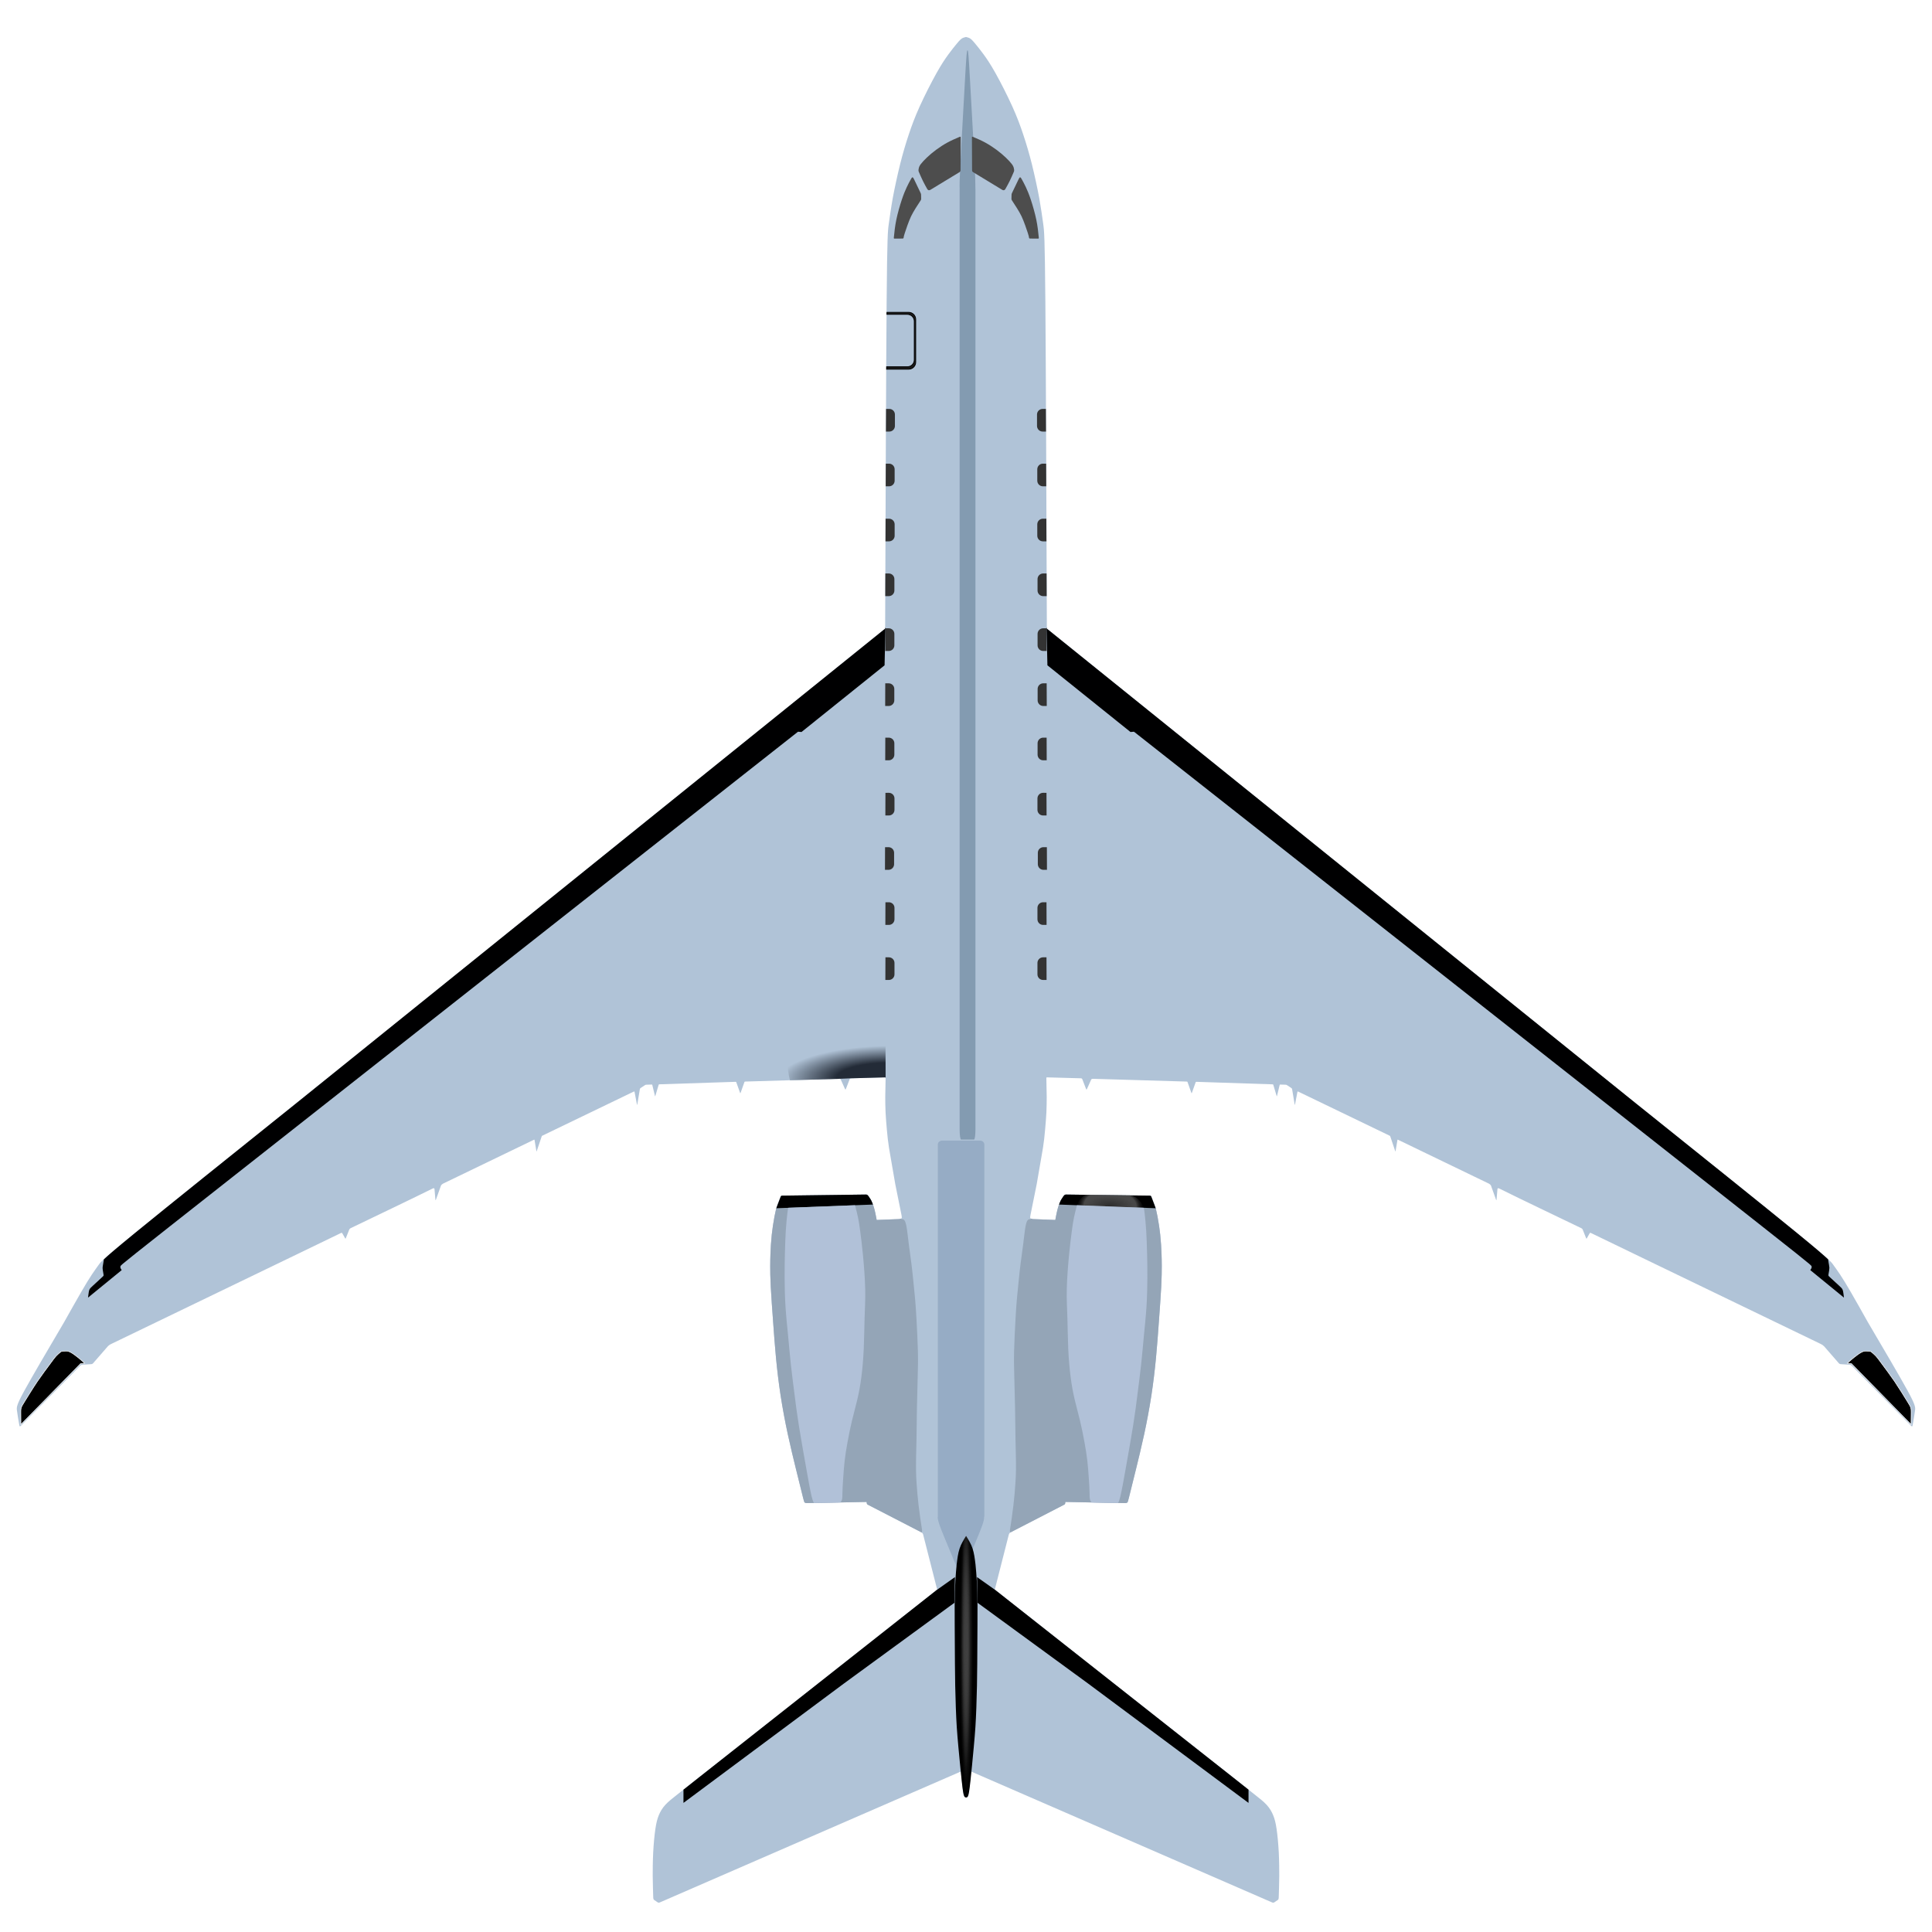 <?xml version="1.0" encoding="UTF-8" standalone="no"?>
<!-- Created with Inkscape (http://www.inkscape.org/) -->

<svg
   width="275mm"
   height="275mm"
   viewBox="0 0 275 275"
   version="1.1"
   id="svg5"
   xml:space="preserve"
   xmlns:xlink="http://www.w3.org/1999/xlink"
   xmlns="http://www.w3.org/2000/svg"
   xmlns:svg="http://www.w3.org/2000/svg"><defs
     id="defs2"><linearGradient
       id="linearGradient17"><stop
         style="stop-color:#8f8f8f;stop-opacity:1;"
         offset="0.764"
         id="stop16" /><stop
         style="stop-color:#272727;stop-opacity:0;"
         offset="1"
         id="stop17" /></linearGradient><linearGradient
       id="linearGradient15"><stop
         style="stop-color:#2c2c2c;stop-opacity:0.902;"
         offset="0.04"
         id="stop10" /><stop
         style="stop-color:#2d2d2d;stop-opacity:0;"
         offset="1"
         id="stop15" /></linearGradient><linearGradient
       id="linearGradient9"><stop
         style="stop-color:#232b37;stop-opacity:1;"
         offset="0.454"
         id="stop6" /><stop
         style="stop-color:#b0c3d7;stop-opacity:1;"
         offset="1"
         id="stop9" /></linearGradient><linearGradient
       id="linearGradient12"><stop
         style="stop-color:#3e3e3e;stop-opacity:1;"
         offset="0"
         id="stop13" /><stop
         style="stop-color:#4d4d4d;stop-opacity:0;"
         offset="1"
         id="stop14" /></linearGradient><linearGradient
       id="linearGradient11"><stop
         style="stop-color:#464646;stop-opacity:1;"
         offset="0"
         id="stop11" /><stop
         style="stop-color:#000000;stop-opacity:1;"
         offset="1"
         id="stop12" /></linearGradient><radialGradient
       xlink:href="#linearGradient15"
       id="radialGradient8"
       cx="130.241"
       cy="188.635"
       fx="130.241"
       fy="188.635"
       r="6.875"
       gradientTransform="matrix(0.497,-0.016,0.006,0.194,64.335,149.717)"
       gradientUnits="userSpaceOnUse" /><radialGradient
       xlink:href="#linearGradient17"
       id="radialGradient22"
       cx="130.173"
       cy="187.117"
       fx="130.173"
       fy="187.117"
       r="4.743"
       gradientTransform="matrix(1.021,-0.039,0.023,0.6,-7.004,77.036)"
       gradientUnits="userSpaceOnUse" /><radialGradient
       xlink:href="#linearGradient11"
       id="radialGradient12"
       cx="150.6"
       cy="249.385"
       fx="150.6"
       fy="249.385"
       r="1.627"
       gradientTransform="matrix(0,12.907,-0.573,0,293.574,-1696.572)"
       gradientUnits="userSpaceOnUse" /><radialGradient
       xlink:href="#linearGradient12"
       id="radialGradient14"
       cx="150.548"
       cy="249.557"
       fx="150.548"
       fy="249.557"
       r="1.627"
       gradientTransform="matrix(0.386,0,0,11.438,92.63,-2607.911)"
       gradientUnits="userSpaceOnUse" /><radialGradient
       xlink:href="#linearGradient9"
       id="radialGradient13"
       gradientUnits="userSpaceOnUse"
       gradientTransform="matrix(-2.145,0.055,0.016,0.639,484.45,51.315)"
       cx="162.223"
       cy="165.388"
       fx="162.223"
       fy="165.388"
       r="6.988" /><filter
       style="color-interpolation-filters:sRGB"
       id="filter5"
       x="-2.871"
       y="-0.286"
       width="6.741"
       height="1.572"><feGaussianBlur
         stdDeviation="18.466"
         id="feGaussianBlur5" /></filter><filter
       style="color-interpolation-filters:sRGB"
       id="filter6"
       x="-0.85"
       y="-0.191"
       width="2.7"
       height="1.382"><feGaussianBlur
         stdDeviation="4.883"
         id="feGaussianBlur6" /></filter></defs><g
     id="layer1"
     style="display:inline"
     transform="translate(0,-18.785)"><g
       id="g5"
       style="display:inline;opacity:1"
       transform="translate(-13.228,6.18)"><path
         id="path2"
         style="display:inline;opacity:1;fill:#b0c3d7;fill-opacity:1;stroke-width:0.119"
         d="m 150.696,17.877 c 10e-6,-1e-6 -0.032,0.008 -0.063,0.016 -0.032,0.008 0.031,-0.008 -5.1e-4,0 -0.032,0.008 -0.19,0.046 -0.308,0.093 -0.118,0.047 -0.228,0.109 -0.365,0.233 -0.137,0.123 -0.301,0.308 -0.587,0.653 -0.286,0.345 -0.692,0.849 -1.15,1.474 -0.458,0.625 -0.968,1.371 -1.697,2.675 -0.729,1.303 -1.677,3.162 -2.377,4.707 -0.7,1.545 -1.153,2.777 -1.581,4.065 -0.428,1.288 -0.829,2.63 -1.215,4.174 -0.386,1.543 -0.832,3.638 -1.052,4.842 -0.219,1.204 -0.433,2.722 -0.567,3.679 -0.134,0.957 -0.225,1.607 -0.304,11.155 -0.079,9.548 -0.145,27.995 -0.212,46.442 l -55.631,44.835 -27.815,22.417 c -9.278,7.436 -18.556,14.873 -23.291,18.741 -4.735,3.868 -4.927,4.169 -5.189,4.539 -0.261,0.37 -0.592,0.81 -0.992,1.412 -0.4,0.602 -0.869,1.366 -1.536,2.519 -0.668,1.152 -1.533,2.693 -2.399,4.233 -2.263,3.846 -4.526,7.692 -5.656,9.752 -1.13,2.06 -1.125,2.386 -1.072,2.815 0.054,0.429 0.195,1.292 0.276,1.752 0.08,0.46 0.099,0.522 0.137,0.532 0.039,0.011 0.096,-0.036 0.153,-0.082 l 8.364,-8.471 c 0.068,-0.068 0.135,-0.136 0.212,-0.174 0.076,-0.038 0.161,-0.046 0.246,-0.054 l 1.141,-0.068 c 0.071,-0.006 0.141,-0.012 0.198,-0.04 0.058,-0.028 0.102,-0.077 0.146,-0.126 l 2.067,-2.374 c 0.075,-0.071 0.151,-0.142 0.24,-0.203 0.089,-0.061 0.193,-0.111 0.296,-0.161 l 7.964,-3.844 8.273,-3.994 8.273,-3.994 8.104,-3.918 c 0.056,-0.025 0.112,-0.051 0.151,-0.044 0.039,0.007 0.061,0.045 0.083,0.084 l 0.363,0.641 c 0.027,0.054 0.054,0.107 0.079,0.105 0.025,-0.002 0.048,-0.061 0.071,-0.12 l 0.445,-1.115 c 0.023,-0.056 0.045,-0.112 0.084,-0.156 0.039,-0.044 0.095,-0.075 0.15,-0.107 l 5.861,-2.817 3.014,-1.455 2.768,-1.356 c 0.082,-0.033 0.164,-0.066 0.211,-0.049 0.047,0.017 0.059,0.085 0.071,0.153 l 0.121,1.383 c 0.008,0.086 0.015,0.172 0.034,0.172 0.019,-6.1e-4 0.049,-0.088 0.079,-0.176 l 0.696,-1.938 c 0.039,-0.05 0.078,-0.099 0.124,-0.141 0.046,-0.041 0.101,-0.074 0.155,-0.107 l 6.507,-3.142 3.254,-1.571 3.16,-1.526 c 0.031,-0.015 0.062,-0.03 0.081,-0.02 0.019,0.01 0.024,0.044 0.03,0.079 l 0.255,1.525 c 0.007,0.04 0.013,0.081 0.024,0.081 0.01,-5.9e-4 0.024,-0.043 0.038,-0.084 l 0.7,-2.077 c 0.007,-0.02 0.014,-0.04 0.03,-0.057 0.016,-0.016 0.042,-0.029 0.067,-0.041 l 12.983,-6.262 c 0.039,-0.019 0.077,-0.037 0.101,-0.024 0.024,0.013 0.032,0.058 0.041,0.102 l 0.315,1.65 c 0.015,0.08 0.03,0.159 0.045,0.157 0.015,-0.002 0.029,-0.086 0.042,-0.17 l 0.341,-2.047 c 0.007,-0.042 0.014,-0.083 0.041,-0.12 0.027,-0.037 0.075,-0.068 0.122,-0.099 l 0.548,-0.363 c 0.036,-0.024 0.072,-0.047 0.113,-0.06 0.041,-0.013 0.087,-0.014 0.132,-0.015 l 0.716,-0.021 c 0.03,-0.001 0.059,-0.002 0.077,0.013 0.019,0.015 0.026,0.044 0.033,0.074 l 0.361,1.491 c 0.011,0.047 0.022,0.094 0.036,0.091 0.013,-0.002 0.029,-0.053 0.044,-0.105 l 0.451,-1.503 c 0.009,-0.031 0.018,-0.06 0.041,-0.076 0.024,-0.016 0.062,-0.018 0.1,-0.019 l 10.764,-0.354 c 0.044,-0.001 0.087,-0.003 0.116,0.016 0.029,0.019 0.042,0.058 0.056,0.097 l 0.497,1.396 c 0.02,0.055 0.039,0.11 0.059,0.11 0.02,-4.3e-4 0.04,-0.057 0.059,-0.113 l 0.515,-1.455 c 0.01,-0.029 0.02,-0.057 0.045,-0.072 0.025,-0.015 0.065,-0.017 0.105,-0.018 l 13.268,-0.39 c 0.084,-0.002 0.167,-0.005 0.223,0.024 0.055,0.029 0.082,0.088 0.109,0.147 l 0.546,1.216 c 0.032,0.07 0.063,0.141 0.092,0.142 0.029,9.2e-4 0.055,-0.068 0.082,-0.137 l 0.491,-1.273 c 0.024,-0.063 0.048,-0.125 0.095,-0.158 0.046,-0.032 0.116,-0.034 0.184,-0.036 l 4.737,-0.13 c 0.042,-0.001 0.084,-0.002 0.105,0.019 0.021,0.021 0.021,0.065 0.022,0.108 l -0.051,2.655 c 0.004,0.718 0.007,1.436 0.045,2.211 0.038,0.775 0.11,1.607 0.183,2.439 l 0.133,1.344 c 0.057,0.434 0.115,0.869 0.167,1.215 0.052,0.347 0.099,0.606 0.146,0.865 l 0.751,4.342 0.875,4.34 c 0.041,0.203 0.082,0.406 0.025,0.511 -0.057,0.105 -0.21,0.113 -0.364,0.12 l -2.689,0.105 -0.495,0.02 c -0.027,-0.145 -0.054,-0.291 -0.084,-0.45 -0.03,-0.16 -0.062,-0.333 -0.115,-0.574 -0.053,-0.24 -0.128,-0.547 -0.203,-0.794 -0.075,-0.246 -0.152,-0.432 -0.219,-0.596 -0.067,-0.164 -0.125,-0.306 -0.205,-0.451 -0.08,-0.144 -0.182,-0.291 -0.269,-0.417 -0.088,-0.126 -0.161,-0.233 -0.24,-0.285 -0.079,-0.053 -0.162,-0.052 -0.246,-0.051 l -11.81,0.155 c -0.075,0.001 -0.15,0.002 -0.199,0.036 -0.05,0.034 -0.075,0.1 -0.176,0.365 -0.101,0.265 -0.278,0.729 -0.379,0.994 -0.101,0.264 -0.125,0.329 -0.144,0.395 -0.019,0.067 -0.032,0.137 -0.073,0.32 -0.042,0.183 -0.111,0.481 -0.186,0.87 -0.075,0.389 -0.154,0.871 -0.22,1.303 -0.065,0.432 -0.116,0.813 -0.163,1.258 -0.047,0.445 -0.091,0.955 -0.122,1.426 -0.031,0.471 -0.05,0.903 -0.067,1.366 -0.017,0.463 -0.03,0.957 -0.033,1.667 -0.002,0.71 0.007,1.636 0.079,2.999 0.071,1.363 0.204,3.163 0.33,4.906 0.126,1.743 0.246,3.429 0.413,5.178 0.167,1.749 0.38,3.56 0.662,5.396 0.282,1.836 0.634,3.695 1.012,5.455 0.379,1.76 0.845,3.669 1.17,4.989 0.325,1.32 0.866,3.495 0.998,4.028 0.132,0.533 0.168,0.676 0.264,0.747 0.095,0.07 0.251,0.067 0.406,0.064 l 8.384,-0.164 0.026,0.164 c 0.006,0.054 0.013,0.108 0.039,0.147 0.027,0.039 0.074,0.063 0.122,0.088 l 7.508,3.873 c 0.1,0.051 0.2,0.103 0.263,0.181 0.063,0.078 0.09,0.183 0.117,0.288 l 1.873,7.346 0.1,0.392 -0.281,0.222 -4.821,3.8 -4.821,3.801 -4.821,3.8 -4.821,3.801 -4.82,3.8 -4.821,3.801 -4.821,3.8 -3.062,2.425 c -0.586,0.459 -1.173,0.917 -1.606,1.39 -0.433,0.472 -0.714,0.958 -0.926,1.473 -0.212,0.515 -0.357,1.061 -0.488,1.951 -0.131,0.89 -0.249,2.126 -0.312,3.344 -0.063,1.218 -0.071,2.645 -0.069,3.316 0.002,0.671 0.021,1.292 0.032,1.656 0.011,0.364 0.029,0.957 0.036,1.212 0.008,0.255 0.011,0.379 0.04,0.459 0.028,0.08 0.081,0.116 0.134,0.152 l 0.238,0.161 0.187,0.126 c 0.058,0.039 0.115,0.078 0.186,0.079 0.071,0.001 0.155,-0.036 0.239,-0.072 l 10.506,-4.569 10.759,-4.679 10.759,-4.679 10.759,-4.679 0.062,0.633 0.056,0.582 0.062,0.653 0.069,0.665 0.072,0.51 0.097,0.387 c 0.004,0.018 0.011,0.044 0.013,0.053 0.002,0.009 0.047,0.062 0.072,0.092 0.025,0.029 0.111,0.097 0.126,0.103 0.016,0.006 0.027,0.011 0.047,0.017 0.02,0.007 0.029,0.009 0.04,0.009 0.012,10e-6 0.018,10e-4 0.037,-0.005 0.02,-0.007 0.04,-0.011 0.056,-0.018 0.016,-0.007 0.094,-0.07 0.12,-0.099 0.025,-0.029 0.054,-0.067 0.067,-0.094 0.012,-0.026 0.018,-0.056 0.018,-0.056 l 0.098,-0.388 0.072,-0.51 0.069,-0.665 0.062,-0.653 0.056,-0.582 0.062,-0.633 10.759,4.679 10.759,4.679 10.759,4.679 10.506,4.569 c 0.084,0.037 0.169,0.073 0.24,0.072 0.071,-10e-4 0.128,-0.04 0.186,-0.079 l 0.187,-0.126 0.238,-0.161 c 0.053,-0.036 0.106,-0.072 0.134,-0.152 0.028,-0.08 0.032,-0.204 0.04,-0.459 0.008,-0.255 0.025,-0.847 0.036,-1.212 0.011,-0.364 0.029,-0.985 0.032,-1.656 0.002,-0.671 -0.006,-2.098 -0.069,-3.316 -0.063,-1.218 -0.181,-2.454 -0.312,-3.344 -0.131,-0.89 -0.275,-1.435 -0.488,-1.951 -0.212,-0.515 -0.493,-1.001 -0.926,-1.473 -0.433,-0.472 -1.02,-0.931 -1.606,-1.39 l -3.062,-2.425 -4.821,-3.8 -4.821,-3.801 -4.821,-3.8 -4.821,-3.801 -4.821,-3.8 -4.82,-3.801 -4.821,-3.8 -0.281,-0.222 0.1,-0.392 1.873,-7.346 c 0.027,-0.105 0.053,-0.21 0.117,-0.288 0.063,-0.078 0.163,-0.129 0.263,-0.181 l 7.508,-3.873 c 0.048,-0.025 0.095,-0.049 0.122,-0.088 0.027,-0.039 0.033,-0.093 0.039,-0.147 l 0.026,-0.164 8.385,0.164 c 0.155,0.003 0.311,0.006 0.406,-0.064 0.095,-0.07 0.131,-0.214 0.264,-0.747 0.132,-0.533 0.673,-2.708 0.998,-4.028 0.325,-1.32 0.791,-3.229 1.17,-4.989 0.379,-1.76 0.731,-3.62 1.013,-5.455 0.282,-1.836 0.495,-3.647 0.662,-5.396 0.167,-1.749 0.287,-3.435 0.413,-5.178 0.126,-1.743 0.259,-3.543 0.33,-4.906 0.071,-1.363 0.08,-2.289 0.078,-2.999 -0.002,-0.71 -0.016,-1.204 -0.033,-1.667 -0.017,-0.463 -0.035,-0.895 -0.067,-1.366 -0.031,-0.471 -0.074,-0.98 -0.121,-1.426 -0.047,-0.445 -0.099,-0.827 -0.164,-1.258 -0.065,-0.432 -0.144,-0.913 -0.219,-1.303 -0.075,-0.389 -0.145,-0.687 -0.186,-0.87 -0.042,-0.183 -0.055,-0.253 -0.074,-0.32 -0.019,-0.067 -0.043,-0.131 -0.144,-0.395 -0.101,-0.264 -0.278,-0.728 -0.379,-0.994 -0.101,-0.265 -0.126,-0.332 -0.176,-0.365 -0.05,-0.034 -0.125,-0.035 -0.199,-0.036 l -11.809,-0.155 c -0.084,-0.001 -0.167,-0.002 -0.246,0.051 -0.079,0.053 -0.153,0.159 -0.24,0.285 -0.088,0.126 -0.189,0.273 -0.269,0.417 -0.08,0.144 -0.138,0.287 -0.206,0.451 -0.067,0.164 -0.143,0.35 -0.219,0.596 -0.075,0.246 -0.15,0.553 -0.203,0.794 -0.053,0.24 -0.086,0.414 -0.116,0.574 -0.03,0.16 -0.056,0.305 -0.083,0.45 l -0.495,-0.02 -2.689,-0.105 c -0.154,-0.007 -0.308,-0.015 -0.364,-0.12 -0.057,-0.105 -0.016,-0.308 0.025,-0.511 l 0.875,-4.34 0.751,-4.342 c 0.047,-0.259 0.094,-0.518 0.146,-0.865 0.052,-0.347 0.109,-0.781 0.166,-1.215 l 0.133,-1.344 c 0.073,-0.832 0.145,-1.664 0.183,-2.439 0.038,-0.775 0.041,-1.493 0.045,-2.211 l -0.051,-2.655 c 2e-4,-0.043 4.1e-4,-0.087 0.022,-0.108 0.021,-0.021 0.063,-0.02 0.105,-0.019 l 4.736,0.13 c 0.069,0.002 0.138,0.004 0.184,0.036 0.046,0.032 0.071,0.095 0.095,0.158 l 0.491,1.273 c 0.026,0.069 0.053,0.138 0.082,0.137 0.029,-9.2e-4 0.06,-0.071 0.092,-0.142 l 0.546,-1.216 c 0.027,-0.059 0.053,-0.119 0.109,-0.147 0.055,-0.029 0.139,-0.026 0.222,-0.024 l 13.269,0.39 c 0.04,10e-4 0.08,0.003 0.105,0.018 0.025,0.015 0.035,0.044 0.045,0.072 l 0.515,1.455 c 0.02,0.056 0.04,0.112 0.059,0.113 0.02,4.3e-4 0.039,-0.055 0.058,-0.11 l 0.498,-1.396 c 0.014,-0.039 0.027,-0.078 0.056,-0.097 0.029,-0.019 0.073,-0.017 0.116,-0.016 l 10.764,0.354 c 0.038,10e-4 0.076,0.003 0.1,0.019 0.024,0.016 0.032,0.046 0.041,0.076 l 0.451,1.503 c 0.015,0.051 0.031,0.103 0.044,0.105 0.013,0.002 0.025,-0.045 0.036,-0.091 l 0.361,-1.491 c 0.007,-0.03 0.014,-0.06 0.033,-0.074 0.019,-0.015 0.048,-0.014 0.077,-0.013 l 0.716,0.021 c 0.045,10e-4 0.091,0.003 0.132,0.015 0.041,0.013 0.076,0.036 0.113,0.06 l 0.549,0.363 c 0.047,0.031 0.094,0.063 0.121,0.099 0.027,0.037 0.034,0.078 0.041,0.12 l 0.341,2.047 c 0.014,0.084 0.028,0.168 0.042,0.17 0.015,0.002 0.03,-0.078 0.045,-0.157 l 0.315,-1.65 c 0.008,-0.045 0.017,-0.089 0.041,-0.102 0.024,-0.013 0.062,0.005 0.101,0.024 l 12.983,6.262 c 0.025,0.012 0.051,0.025 0.067,0.041 0.016,0.017 0.023,0.036 0.03,0.057 l 0.7,2.077 c 0.014,0.042 0.028,0.084 0.038,0.084 0.01,5e-4 0.017,-0.04 0.024,-0.081 l 0.255,-1.525 c 0.006,-0.034 0.011,-0.069 0.03,-0.079 0.019,-0.01 0.049,0.005 0.081,0.02 l 3.16,1.526 3.254,1.571 6.507,3.142 c 0.054,0.033 0.108,0.066 0.154,0.107 0.046,0.041 0.085,0.091 0.125,0.141 l 0.696,1.938 c 0.03,0.087 0.06,0.175 0.079,0.176 0.019,6.1e-4 0.026,-0.086 0.034,-0.172 l 0.12,-1.383 c 0.012,-0.068 0.024,-0.136 0.071,-0.153 0.047,-0.017 0.129,0.015 0.211,0.049 l 2.767,1.356 3.014,1.455 5.861,2.817 c 0.056,0.031 0.112,0.063 0.151,0.107 0.039,0.044 0.061,0.099 0.084,0.156 l 0.445,1.115 c 0.023,0.059 0.047,0.118 0.072,0.12 0.025,0.002 0.052,-0.051 0.079,-0.105 l 0.363,-0.641 c 0.022,-0.039 0.043,-0.077 0.082,-0.084 0.039,-0.007 0.096,0.018 0.152,0.044 l 8.104,3.918 8.273,3.994 8.273,3.994 7.964,3.844 c 0.103,0.05 0.206,0.1 0.295,0.161 0.089,0.061 0.164,0.132 0.24,0.203 l 2.067,2.374 c 0.044,0.049 0.089,0.099 0.147,0.126 0.058,0.028 0.128,0.034 0.198,0.04 l 1.14,0.068 c 0.085,0.008 0.171,0.016 0.247,0.054 0.076,0.038 0.144,0.106 0.212,0.174 l 8.364,8.471 c 0.057,0.046 0.115,0.092 0.153,0.082 0.039,-0.011 0.058,-0.072 0.138,-0.532 0.081,-0.46 0.222,-1.323 0.275,-1.752 0.054,-0.429 0.058,-0.755 -1.071,-2.815 -1.13,-2.06 -3.393,-5.906 -5.656,-9.752 -0.866,-1.541 -1.731,-3.081 -2.399,-4.233 -0.668,-1.152 -1.137,-1.917 -1.537,-2.519 -0.4,-0.602 -0.731,-1.042 -0.992,-1.412 -0.261,-0.37 -0.454,-0.671 -5.189,-4.539 -4.735,-3.868 -14.013,-11.305 -23.291,-18.741 L 217.867,146.92 162.237,102.085 c -0.067,-18.447 -0.133,-36.894 -0.212,-46.442 -0.079,-9.548 -0.17,-10.198 -0.304,-11.155 -0.134,-0.957 -0.347,-2.475 -0.566,-3.679 -0.219,-1.204 -0.665,-3.298 -1.052,-4.842 -0.386,-1.544 -0.788,-2.886 -1.216,-4.174 -0.428,-1.288 -0.88,-2.52 -1.58,-4.065 -0.7,-1.545 -1.648,-3.404 -2.377,-4.707 -0.729,-1.303 -1.239,-2.05 -1.697,-2.675 -0.458,-0.625 -0.864,-1.129 -1.15,-1.474 -0.286,-0.345 -0.45,-0.529 -0.587,-0.653 -0.137,-0.123 -0.246,-0.186 -0.365,-0.233 -0.118,-0.047 -0.245,-0.078 -0.309,-0.093 -0.063,-0.015 -0.042,-0.013 -0.063,-0.016 -0.008,-9.88e-4 -0.02,-0.005 -0.031,-0.005 -0.018,3.6e-5 -0.033,0.005 -0.033,0.005 0,-1e-6 4e-5,10e-7 4e-5,0 z" /><g
         id="g54"
         style="display:inline;opacity:1"><path
           id="path7"
           style="display:inline;opacity:0.903;fill:#90a7c0;fill-opacity:1;stroke:none;stroke-width:0.047;stroke-opacity:1;filter:url(#filter6)"
           d="m 150.713,235.719 c 0.082,3.9e-4 0.165,-3.9e-4 0.188,-0.001 0.459,-0.011 0.972,-0.514 1.4,-0.971 0.428,-0.457 0.772,-0.867 1.275,-1.453 0.503,-0.586 1.164,-1.349 2.115,-2.454 0.878,-1.021 1.998,-2.332 1.896,-2.806 0.024,-0.043 0.06,-0.085 0.06,-0.131 v -52.908 c 0,-0.309 -0.562,-0.558 -1.261,-0.558 h -11.229 c -0.699,0 -1.261,0.249 -1.261,0.558 v 52.908 c 0,0.013 0.015,0.024 0.017,0.036 -0.32,0.366 0.908,1.802 1.853,2.9 0.95,1.105 1.612,1.868 2.115,2.454 0.503,0.586 0.846,0.997 1.275,1.453 0.428,0.457 0.942,0.96 1.4,0.971 0.013,3.1e-4 0.063,-1.8e-4 0.1,-2e-4 0.024,3.9e-4 0.032,0.002 0.058,0.002 z"
           transform="matrix(0.481,0,0,1,77.509,0.521)" /><path
           id="path34"
           style="display:inline;opacity:0.907;mix-blend-mode:normal;fill:#7a93aa;fill-opacity:1;stroke:none;stroke-width:0.079;stroke-opacity:1;filter:url(#filter5)"
           d="m 150.9,19.441 c -0.092,-0.001 -0.184,0.001 -0.211,0.003 -0.514,0.028 -1.089,1.3 -1.568,2.456 -0.48,1.155 -0.865,2.193 -1.428,3.677 -0.563,1.483 -1.304,3.412 -2.368,6.208 -0.983,2.583 -2.238,5.9 -2.124,7.099 -0.027,0.11 -0.067,0.214 -0.067,0.332 v 133.844 c 0,0.782 0.63,1.412 1.412,1.412 h 12.575 c 0.782,0 1.412,-0.63 1.412,-1.412 V 39.216 c 0,-0.033 -0.016,-0.06 -0.019,-0.092 0.358,-0.925 -1.017,-4.558 -2.075,-7.337 -1.064,-2.796 -1.805,-4.725 -2.368,-6.208 -0.563,-1.483 -0.948,-2.522 -1.428,-3.677 -0.48,-1.155 -1.054,-2.427 -1.568,-2.456 -0.014,-7.81e-4 -0.07,4.63e-4 -0.112,5.16e-4 -0.026,-10e-4 -0.036,-0.005 -0.065,-0.005 z"
           transform="matrix(-0.146,0,0,1,172.969,0.341)" /></g><use
         x="0"
         y="0"
         xlink:href="#path55"
         id="use18"
         transform="matrix(-1,0,0,1,301.454,4.7000054e-4)"
         style="display:inline;opacity:1" /><path
         id="path55"
         style="display:inline;opacity:1;fill:#000000;fill-opacity:1;stroke-width:0.119"
         d="m 149.153,237.088 -2.533,1.793 -0.006,-0.003 -0.268,0.211 -4.821,3.8 -4.821,3.801 -4.821,3.8 -4.821,3.801 -4.82,3.8 -4.821,3.801 -4.821,3.8 -2.088,1.653 v 1.883 l 22.87,-17.016 15.71,-11.476 z" /><use
         x="0"
         y="0"
         xlink:href="#g22"
         id="use17"
         style="display:inline;opacity:1"
         transform="matrix(-1,0,0,1,301.455,-7e-5)" /><g
         id="g22"><g
           id="g11"
           style="display:inline;opacity:1"><path
             id="path11"
             style="display:inline;opacity:1;fill:url(#radialGradient12);fill-opacity:1;stroke-width:0.079"
             d="m 150.713,231.229 v 0.003 c -0.349,0.556 -0.699,1.112 -0.921,1.783 -0.223,0.672 -0.32,1.461 -0.416,2.249 -0.069,0.728 -0.138,1.456 -0.189,2.365 -0.051,0.91 -0.091,2.219 -0.098,3.463 -0.007,1.244 0.015,4.301 0.022,5.645 0.007,1.343 0.017,3.871 0.055,5.823 0.038,1.952 0.121,4.329 0.222,5.878 0.101,1.549 0.354,4.163 0.483,5.484 0.13,1.321 0.298,3 0.419,3.72 0.099,0.59 0.18,0.815 0.434,0.81 0.241,-0.005 0.321,-0.254 0.415,-0.81 0.121,-0.72 0.289,-2.399 0.419,-3.72 0.13,-1.321 0.383,-3.936 0.483,-5.484 0.101,-1.549 0.183,-3.926 0.222,-5.878 0.038,-1.952 0.048,-4.48 0.055,-5.823 0.007,-1.343 0.03,-4.401 0.022,-5.645 -0.007,-1.244 -0.047,-2.553 -0.098,-3.463 -0.051,-0.91 -0.12,-1.637 -0.189,-2.365 -0.096,-0.788 -0.193,-1.576 -0.416,-2.249 -0.223,-0.671 -0.572,-1.227 -0.921,-1.783 v -0.003 c -3.3e-4,5.2e-4 -7e-4,0.001 -0.001,0.002 -3.3e-4,-5.3e-4 -7e-4,-0.001 -0.001,-0.002 z"
             transform="translate(0,0.004)" /><path
             id="path1"
             style="display:inline;opacity:1;fill:url(#radialGradient14);fill-opacity:1;stroke-width:0.079"
             d="m 150.713,231.233 v 0.003 c -0.349,0.556 -0.699,1.112 -0.921,1.783 -0.223,0.672 -0.32,1.461 -0.416,2.249 -0.069,0.728 -0.138,1.456 -0.189,2.365 -0.051,0.91 -0.091,2.219 -0.098,3.463 -0.007,1.244 0.015,4.301 0.022,5.645 0.007,1.343 0.017,3.871 0.055,5.823 0.038,1.952 0.121,4.329 0.222,5.878 0.101,1.549 0.354,4.163 0.483,5.484 0.13,1.321 0.298,3 0.419,3.72 0.099,0.59 0.18,0.815 0.434,0.81 0.241,-0.005 0.321,-0.254 0.415,-0.81 0.121,-0.72 0.289,-2.399 0.419,-3.72 0.13,-1.321 0.383,-3.936 0.483,-5.484 0.101,-1.549 0.183,-3.926 0.222,-5.878 0.038,-1.952 0.048,-4.48 0.055,-5.823 0.007,-1.343 0.03,-4.401 0.022,-5.645 -0.007,-1.244 -0.047,-2.553 -0.098,-3.463 -0.051,-0.91 -0.12,-1.637 -0.189,-2.365 -0.096,-0.788 -0.193,-1.576 -0.416,-2.249 -0.223,-0.671 -0.572,-1.227 -0.921,-1.783 v -0.003 c -3.3e-4,5.2e-4 -7e-4,0.001 -0.001,0.002 -3.3e-4,-5.3e-4 -7e-4,-0.001 -0.001,-0.002 z" /></g><path
           id="path25"
           style="display:inline;opacity:1;mix-blend-mode:normal;fill:#94a5b7;fill-opacity:1;stroke-width:0.119"
           d="m 136.433,182.638 -11.81,0.155 c -0.075,0.001 -0.15,0.002 -0.199,0.036 -0.05,0.034 -0.075,0.1 -0.176,0.365 -0.101,0.265 -0.278,0.729 -0.379,0.994 -0.101,0.264 -0.125,0.329 -0.144,0.395 -0.019,0.067 -0.032,0.137 -0.073,0.32 -0.042,0.183 -0.111,0.481 -0.186,0.87 -0.075,0.389 -0.154,0.871 -0.22,1.303 -0.065,0.432 -0.116,0.813 -0.163,1.258 -0.047,0.445 -0.091,0.955 -0.122,1.426 -0.031,0.471 -0.05,0.903 -0.067,1.366 -0.017,0.463 -0.03,0.957 -0.033,1.667 -0.002,0.71 0.007,1.636 0.079,2.999 0.071,1.363 0.204,3.163 0.33,4.906 0.126,1.743 0.246,3.429 0.413,5.178 0.167,1.749 0.38,3.56 0.662,5.396 0.282,1.836 0.634,3.695 1.012,5.455 0.379,1.76 0.845,3.669 1.17,4.989 0.325,1.32 0.866,3.495 0.998,4.028 0.132,0.533 0.168,0.676 0.264,0.747 0.095,0.07 0.251,0.067 0.406,0.064 l 8.384,-0.164 0.026,0.164 c 0.006,0.054 0.013,0.108 0.039,0.147 0.027,0.039 0.074,0.063 0.122,0.088 l 7.508,3.873 c 0.049,0.025 0.084,0.06 0.128,0.088 0.107,-0.143 0.079,-0.332 0.033,-0.615 -0.059,-0.359 -0.136,-0.865 -0.218,-1.442 -0.082,-0.577 -0.168,-1.224 -0.238,-1.816 -0.07,-0.592 -0.125,-1.13 -0.172,-1.664 -0.047,-0.534 -0.086,-1.064 -0.121,-1.61 -0.035,-0.546 -0.066,-1.107 -0.074,-1.832 -0.008,-0.725 0.008,-1.614 0.023,-2.273 0.016,-0.659 0.031,-1.087 0.047,-2.132 0.016,-1.045 0.031,-2.705 0.062,-4.373 0.031,-1.668 0.078,-3.344 0.113,-4.619 0.035,-1.275 0.058,-2.147 0.023,-3.496 -0.035,-1.349 -0.128,-3.173 -0.198,-4.447 -0.07,-1.275 -0.117,-2 -0.195,-2.885 -0.078,-0.885 -0.187,-1.929 -0.273,-2.763 -0.086,-0.834 -0.148,-1.458 -0.258,-2.316 -0.11,-0.858 -0.266,-1.95 -0.375,-2.801 -0.109,-0.851 -0.169,-1.46 -0.249,-2.011 -0.08,-0.551 -0.179,-1.044 -0.322,-1.284 -0.143,-0.24 -0.331,-0.226 -0.444,-0.244 -0.054,-0.009 -0.091,-0.026 -0.136,-0.074 -0.073,0.031 -0.135,0.072 -0.234,0.077 l -2.689,0.105 -0.495,0.019 c -0.027,-0.145 -0.054,-0.291 -0.084,-0.45 -0.03,-0.16 -0.062,-0.333 -0.115,-0.574 -0.053,-0.24 -0.128,-0.547 -0.203,-0.794 -0.075,-0.246 -0.152,-0.432 -0.219,-0.596 -0.067,-0.164 -0.125,-0.306 -0.205,-0.451 -0.08,-0.144 -0.182,-0.291 -0.269,-0.417 -0.088,-0.126 -0.161,-0.233 -0.24,-0.285 -0.079,-0.053 -0.162,-0.051 -0.246,-0.05 z" /><path
           id="path20"
           style="display:inline;opacity:1;fill:#000000;fill-opacity:1;stroke:none;stroke-width:0.079"
           d="m 136.439,182.638 -11.81,0.155 c -0.075,0.001 -0.15,0.002 -0.199,0.036 -0.05,0.034 -0.075,0.1 -0.176,0.365 -0.101,0.265 -0.278,0.729 -0.379,0.994 -0.101,0.264 -0.125,0.329 -0.144,0.395 -1.5e-4,5.3e-4 -3.6e-4,0.002 -5.2e-4,0.003 l 13.75,-0.525 c -0.027,-0.068 -0.056,-0.159 -0.081,-0.22 -0.067,-0.164 -0.125,-0.306 -0.205,-0.451 -0.08,-0.144 -0.182,-0.291 -0.269,-0.417 -0.088,-0.126 -0.161,-0.233 -0.24,-0.285 -0.079,-0.053 -0.162,-0.051 -0.246,-0.05 z" /><path
           id="path21"
           style="display:inline;opacity:0.5;fill:url(#radialGradient22);fill-opacity:1;stroke:none;stroke-width:0.079"
           d="m 133.789,182.672 -6.746,0.089 c -0.166,0.065 -0.296,0.137 -0.413,0.213 -0.197,0.129 -0.359,0.269 -0.497,0.408 -0.138,0.138 -0.253,0.275 -0.354,0.427 -0.101,0.152 -0.189,0.319 -0.252,0.464 -0.046,0.104 -0.075,0.186 -0.097,0.252 l 9.486,-0.362 c -0.018,-0.078 -0.04,-0.159 -0.073,-0.248 -0.051,-0.134 -0.125,-0.28 -0.202,-0.4 -0.076,-0.12 -0.154,-0.215 -0.241,-0.311 -0.087,-0.095 -0.184,-0.19 -0.302,-0.291 -0.089,-0.076 -0.194,-0.157 -0.309,-0.24 z" /><path
           id="path6"
           style="display:inline;opacity:1;fill:url(#radialGradient8);fill-opacity:1;stroke:none;stroke-width:0.079"
           d="m 136.433,182.638 -11.81,0.155 c -0.075,0.001 -0.15,0.002 -0.199,0.036 -0.05,0.034 -0.075,0.1 -0.176,0.365 -0.101,0.265 -0.278,0.729 -0.379,0.994 -0.101,0.264 -0.125,0.329 -0.144,0.395 -1.5e-4,5.3e-4 -3.6e-4,0.002 -5.2e-4,0.003 l 13.75,-0.525 c -0.027,-0.068 -0.056,-0.159 -0.081,-0.22 -0.067,-0.164 -0.125,-0.306 -0.205,-0.451 -0.08,-0.144 -0.182,-0.291 -0.269,-0.417 -0.088,-0.126 -0.161,-0.233 -0.24,-0.285 -0.079,-0.053 -0.162,-0.051 -0.246,-0.05 z" /><path
           id="path23"
           style="display:inline;opacity:1;fill:#b1c1d8;fill-opacity:1;stroke-width:0.119"
           d="m 134.933,184.158 -9.524,0.364 c -0.036,0.242 -0.068,0.437 -0.113,0.819 -0.072,0.617 -0.16,1.499 -0.221,2.47 -0.061,0.97 -0.093,2.028 -0.121,3.125 -0.028,1.097 -0.05,2.232 -0.044,3.533 0.006,1.301 0.039,2.767 0.127,4.151 0.088,1.384 0.231,2.685 0.358,4.008 0.127,1.323 0.237,2.668 0.397,4.139 0.16,1.472 0.369,3.07 0.546,4.454 0.176,1.384 0.32,2.552 0.601,4.31 0.281,1.758 0.7,4.107 1.03,5.965 0.331,1.858 0.573,3.225 0.783,4.101 0.1,0.418 0.194,0.722 0.343,0.942 l 3.744,-0.073 c 0.312,-0.303 0.29,-0.715 0.295,-1.232 0.006,-0.645 0.061,-1.45 0.116,-2.255 0.055,-0.805 0.11,-1.61 0.204,-2.431 0.094,-0.821 0.226,-1.659 0.402,-2.629 0.176,-0.97 0.397,-2.073 0.645,-3.109 0.248,-1.036 0.524,-2.006 0.756,-2.993 0.232,-0.987 0.419,-1.99 0.573,-3.175 0.154,-1.185 0.275,-2.552 0.342,-4.018 0.066,-1.466 0.077,-3.032 0.121,-4.415 0.044,-1.384 0.121,-2.585 0.088,-4.101 -0.033,-1.516 -0.176,-3.346 -0.314,-4.785 -0.138,-1.439 -0.27,-2.486 -0.38,-3.324 -0.11,-0.838 -0.199,-1.466 -0.326,-2.084 -0.127,-0.617 -0.292,-1.224 -0.379,-1.55 -0.042,-0.159 -0.036,-0.147 -0.05,-0.205 z" /></g><path
         id="rect1511"
         style="display:inline;opacity:1;fill:#1a1a1a;stroke:#000000;stroke-width:0.118;stroke-opacity:1"
         d="m 139.478,57.067 c -7e-4,0.095 -0.001,0.184 -0.002,0.281 h 2.908 c 0.546,0 0.985,0.439 0.985,0.985 v 5.496 c 0,0.546 -0.439,0.985 -0.985,0.985 h -2.954 c -6.3e-4,0.117 -0.001,0.221 -0.002,0.339 h 3.14 c 0.554,0 1,-0.446 1,-1 v -6.086 c 0,-0.554 -0.446,-1 -1,-1 z" /><use
         x="0"
         y="0"
         xlink:href="#g1680"
         id="use13"
         transform="matrix(-1,0,0,1,301.446,0)"
         style="display:inline;opacity:1" /><g
         id="g1680"
         style="display:inline;opacity:1;fill:#333333"><path
           id="rect1533-4-2-8-3-8-4-3-1"
           style="display:inline;opacity:1;fill:#333333;stroke-width:0.129"
           d="m 139.206,133.191 c -0.004,1.068 -0.008,2.136 -0.012,3.225 h 0.499 c 0.443,0 0.8,-0.357 0.8,-0.8 v -1.625 c 0,-0.443 -0.357,-0.8 -0.8,-0.8 z" /><path
           id="rect1533-4-2-8-3-8-4-3"
           style="display:inline;opacity:1;fill:#333333;stroke-width:0.129"
           d="m 139.261,125.454 c -0.004,1.068 -0.008,2.136 -0.012,3.225 h 0.499 c 0.443,0 0.8,-0.357 0.8,-0.8 v -1.625 c 0,-0.443 -0.357,-0.8 -0.8,-0.8 z" /><path
           id="rect1533-4-2-8-3-8"
           style="display:inline;opacity:1;fill:#333333;stroke-width:0.129"
           d="m 139.235,109.869 c -0.004,1.068 -0.008,2.136 -0.012,3.225 h 0.499 c 0.443,0 0.8,-0.357 0.8,-0.8 v -1.625 c 0,-0.443 -0.357,-0.8 -0.8,-0.8 z" /><path
           id="rect1533-4-2-8-3-8-4"
           style="display:inline;opacity:1;fill:#333333;stroke-width:0.129"
           d="m 139.242,117.601 c -0.004,1.068 -0.008,2.136 -0.012,3.225 h 0.499 c 0.443,0 0.8,-0.357 0.8,-0.8 v -1.625 c 0,-0.443 -0.357,-0.8 -0.8,-0.8 z" /><path
           id="rect1533-4-2-8-3"
           style="display:inline;opacity:1;fill:#333333;stroke-width:0.129"
           d="m 139.244,102.038 c -0.004,1.068 -0.008,2.136 -0.012,3.225 h 0.499 c 0.443,0 0.8,-0.357 0.8,-0.8 v -1.625 c 0,-0.443 -0.357,-0.8 -0.8,-0.8 z" /><path
           id="rect1533-4-2-8"
           style="display:inline;opacity:1;fill:#333333;stroke-width:0.129"
           d="m 139.248,94.233 c -0.004,1.068 -0.008,2.136 -0.012,3.225 h 0.499 c 0.443,0 0.8,-0.357 0.8,-0.8 v -1.625 c 0,-0.443 -0.357,-0.8 -0.8,-0.8 z" /><path
           id="rect1533"
           style="opacity:1;fill:#333333;stroke-width:0.129"
           d="m 139.349,70.809 c -0.005,1.058 -0.011,2.126 -0.016,3.225 h 0.477 c 0.443,0 0.8,-0.357 0.8,-0.8 v -1.625 c 0,-0.443 -0.357,-0.8 -0.8,-0.8 z" /><path
           id="rect1533-4"
           style="display:inline;opacity:1;fill:#333333;stroke-width:0.129"
           d="m 139.312,78.602 c -0.005,1.062 -0.009,2.131 -0.014,3.225 h 0.473 c 0.443,0 0.8,-0.357 0.8,-0.8 v -1.625 c 0,-0.443 -0.357,-0.8 -0.8,-0.8 z" /><path
           id="rect1533-4-2"
           style="display:inline;opacity:1;fill:#333333;stroke-width:0.129"
           d="m 139.28,86.436 c -0.004,1.042 -0.008,2.158 -0.012,3.225 h 0.503 c 0.443,0 0.8,-0.357 0.8,-0.8 v -1.624 c 0,-0.443 -0.357,-0.8 -0.8,-0.8 z" /><path
           id="path4"
           style="display:inline;opacity:1;fill:#333333;stroke-width:0.129"
           d="m 139.261,141.031 c -0.004,1.068 -0.008,2.136 -0.012,3.225 h 0.499 c 0.443,0 0.8,-0.357 0.8,-0.8 v -1.625 c 0,-0.443 -0.357,-0.8 -0.8,-0.8 z" /><path
           id="path5"
           style="display:inline;opacity:1;fill:#333333;stroke-width:0.129"
           d="m 139.261,148.869 c -0.004,1.068 -0.008,2.136 -0.012,3.225 h 0.499 c 0.443,0 0.8,-0.357 0.8,-0.8 v -1.625 c 0,-0.443 -0.357,-0.8 -0.8,-0.8 z" /></g><use
         x="0"
         y="0"
         xlink:href="#g2"
         id="use11"
         style="display:inline;opacity:1;fill:#000000;fill-opacity:1"
         transform="matrix(-1,0,0,1,301.455,3.0999906e-4)" /><g
         id="g2"
         style="display:inline;opacity:1"><path
           style="display:inline;opacity:1;fill:#000000;fill-opacity:1;stroke:#ffffff;stroke-width:0.079"
           d="m 16.206,215.364 c 0,0 -0.011,-1.767 -0.011,-1.767 -0.001,-0.207 -0.003,-0.414 0.059,-0.618 0.061,-0.204 0.185,-0.404 0.503,-0.92 0.318,-0.516 1.241,-2.011 1.801,-2.837 0.561,-0.826 1.385,-1.924 1.825,-2.519 0.44,-0.595 0.619,-0.852 0.833,-1.082 0.214,-0.23 0.463,-0.432 0.711,-0.635 0.229,-0.035 0.458,-0.07 0.673,-0.07 0.215,4e-5 0.416,0.035 0.704,0.19 0.288,0.155 0.664,0.429 1.008,0.705 0.344,0.276 0.655,0.552 0.967,0.829 0,0 -0.593,0.071 -0.593,0.071 z"
           id="path310" /><path
           id="path902"
           style="display:inline;opacity:1;fill:#000001;fill-opacity:1;stroke-width:0.119"
           d="m 139.258,101.943 c -0.015,0.012 -0.023,0.019 -0.038,0.031 -1.6e-4,0.044 -3.6e-4,0.067 -5.2e-4,0.111 L 83.588,146.92 55.773,169.337 c -9.278,7.436 -18.556,14.873 -23.291,18.741 -2.877,2.351 -3.912,3.255 -4.469,3.787 -0.016,0.106 -0.032,0.202 -0.051,0.343 -0.028,0.212 -0.125,0.649 -0.129,0.847 -0.004,0.198 0.069,0.604 0.101,0.781 0.032,0.178 0.047,0.264 0.034,0.327 -0.013,0.063 -0.056,0.101 -0.341,0.364 -0.285,0.262 -0.813,0.748 -1.139,1.049 -0.326,0.3 -0.451,0.415 -0.529,0.596 -0.078,0.181 -0.109,0.427 -0.135,0.628 -0.025,0.2 -0.045,0.355 -0.055,0.431 l -0.01,0.077 c 0,0 -1.06e-4,1.9e-4 0.799,-0.653 0.799,-0.653 2.397,-1.959 3.995,-3.264 -0.125,-0.179 -0.25,-0.36 -0.178,-0.554 0.072,-0.194 0.343,-0.407 16.45,-13.091 C 62.933,167.062 94.876,141.909 126.818,116.756 l 0.496,0.041 11.824,-9.492 z" /></g><path
         id="path12"
         style="display:inline;opacity:1;fill:url(#radialGradient13);fill-opacity:1;stroke-width:0.119"
         d="m 139.248,152.281 0.039,13.806 c -2e-4,-0.043 -4.2e-4,-0.087 -0.022,-0.108 -0.021,-0.021 -0.063,-0.02 -0.105,-0.019 l -4.736,0.13 -1.821,0.075 -6.935,0.204 c -0.229,-0.887 -0.349,-1.798 -0.357,-2.714 9e-5,-6.199 7.738,-11.374 13.937,-11.374 z" /><g
         id="g1389"
         style="display:inline;opacity:1;fill:#4d4d4d"><path
           style="display:inline;fill:#4d4d4d;stroke-width:0.119"
           d="m 145.646,39.634 c 0,0 4.108,-2.494 4.108,-2.494 0.066,-0.04 0.132,-0.08 0.165,-0.139 0.033,-0.059 0.033,-0.138 0.034,-0.216 0,0 0.021,-4.564 0.021,-4.564 3.2e-4,-0.069 6.4e-4,-0.137 -0.04,-0.153 -0.041,-0.016 -0.122,0.02 -0.203,0.057 -0.536,0.229 -1.073,0.457 -1.627,0.758 -0.555,0.3 -1.128,0.673 -1.63,1.044 -0.503,0.371 -0.935,0.742 -1.309,1.096 -0.373,0.355 -0.687,0.694 -0.87,0.935 -0.183,0.241 -0.244,0.413 -0.271,0.51 -0.027,0.096 -0.047,0.218 -0.055,0.288 -0.008,0.071 -0.01,0.119 -0.003,0.164 0.007,0.044 0.021,0.083 0.036,0.123 0.192,0.448 0.385,0.896 0.589,1.312 0.204,0.416 0.42,0.8 0.635,1.184 0.056,0.063 0.111,0.126 0.181,0.142 0.07,0.016 0.155,-0.015 0.239,-0.045 z"
           id="path727" /><path
           style="display:inline;opacity:1;fill:#4d4d4d;stroke-width:0.119"
           d="m 143.334,38.125 c 0,0 0.937,1.955 0.937,1.955 0.02,0.042 0.04,0.084 0.051,0.132 0.011,0.048 0.012,0.101 0.013,0.155 0,0 0.012,0.494 0.012,0.494 0.001,0.049 0.003,0.099 -0.008,0.141 -0.01,0.042 -0.032,0.077 -0.054,0.112 -0.483,0.735 -1.042,1.587 -1.374,2.279 -0.332,0.692 -0.749,1.932 -0.88,2.338 -0.131,0.406 -0.157,0.533 -0.17,0.62 -0.013,0.087 -0.017,0.154 -0.059,0.186 -0.042,0.032 -0.121,0.027 -0.2,0.023 0,0 -1.011,0.009 -1.011,0.009 -0.051,4.33e-4 -0.101,8.64e-4 -0.123,-0.027 -0.022,-0.028 -0.015,-0.085 -0.009,-0.142 0.079,-0.793 0.158,-1.585 0.351,-2.519 0.193,-0.934 0.501,-2.01 0.77,-2.819 0.269,-0.809 0.499,-1.353 0.706,-1.795 0.207,-0.442 0.392,-0.784 0.527,-1.029 0.135,-0.246 0.219,-0.396 0.298,-0.398 0.079,-0.002 0.151,0.143 0.223,0.288 z"
           id="path1383" /></g><use
         x="0"
         y="0"
         xlink:href="#g1389"
         id="use1"
         style="display:inline;opacity:1"
         transform="matrix(-1,0,0,1,301.545,4.2802244e-6)" /><use
         x="0"
         y="0"
         xlink:href="#path12"
         id="use9"
         transform="matrix(-1,0,0,1,301.455,3.5e-4)" /></g></g></svg>
